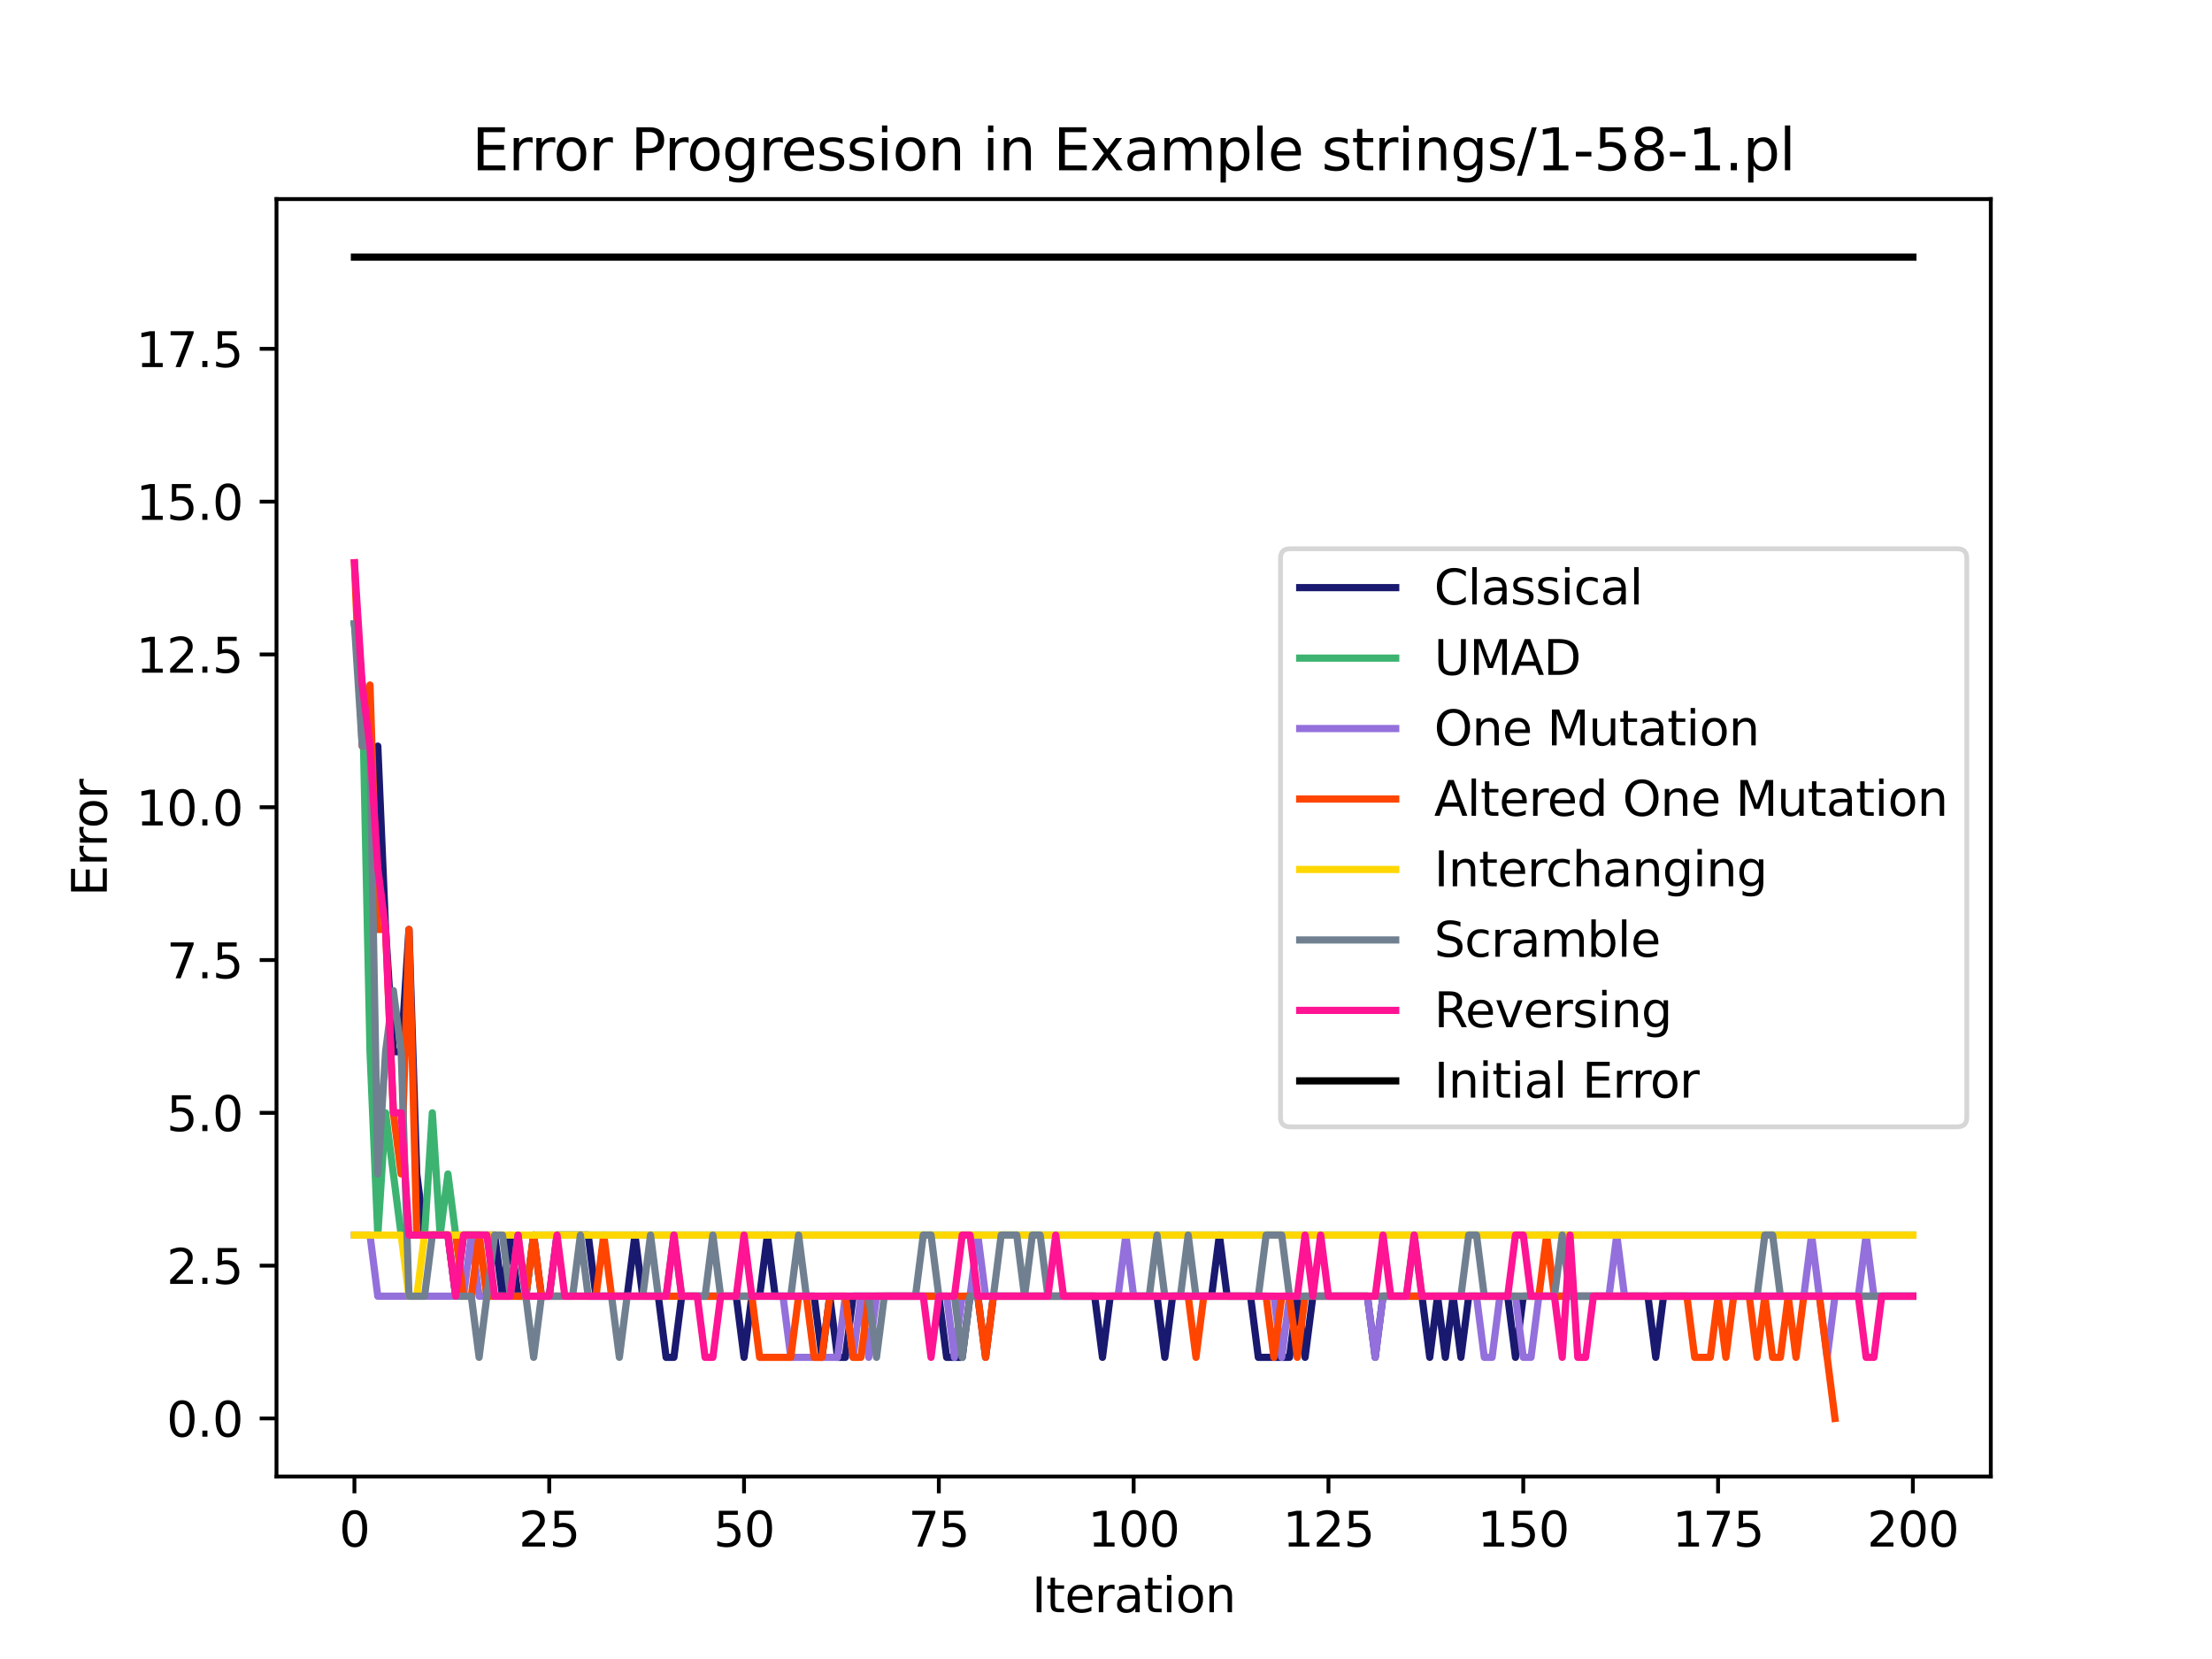 <?xml version="1.0" encoding="utf-8" standalone="no"?>
<!DOCTYPE svg PUBLIC "-//W3C//DTD SVG 1.1//EN"
  "http://www.w3.org/Graphics/SVG/1.1/DTD/svg11.dtd">
<svg xmlns:xlink="http://www.w3.org/1999/xlink" width="460.8pt" height="345.6pt" viewBox="0 0 460.8 345.6" xmlns="http://www.w3.org/2000/svg" version="1.1">
 <defs>
  <style type="text/css">*{stroke-linejoin: round; stroke-linecap: butt}</style>
 </defs>
 <g id="figure_1">
  <g id="patch_1">
   <path d="M 0 345.6 
L 460.8 345.6 
L 460.8 0 
L 0 0 
z
" style="fill: #ffffff"/>
  </g>
  <g id="axes_1">
   <g id="patch_2">
    <path d="M 57.6 307.584 
L 414.72 307.584 
L 414.72 41.472 
L 57.6 41.472 
z
" style="fill: #ffffff"/>
   </g>
   <g id="matplotlib.axis_1">
    <g id="xtick_1">
     <g id="line2d_1">
      <defs>
       <path id="m99b2cbd9c4" d="M 0 0 
L 0 3.5 
" style="stroke: #000000; stroke-width: 0.8"/>
      </defs>
      <g>
       <use xlink:href="#m99b2cbd9c4" x="73.833" y="307.584" style="stroke: #000000; stroke-width: 0.8"/>
      </g>
     </g>
     <g id="text_1">
      <!-- 0 -->
      <g transform="translate(70.651 322.182)scale(0.1 -0.1)">
       <defs>
        <path id="DejaVuSans-30" d="M 2034 4250 
Q 1547 4250 1301 3770 
Q 1056 3291 1056 2328 
Q 1056 1369 1301 889 
Q 1547 409 2034 409 
Q 2525 409 2770 889 
Q 3016 1369 3016 2328 
Q 3016 3291 2770 3770 
Q 2525 4250 2034 4250 
z
M 2034 4750 
Q 2819 4750 3233 4129 
Q 3647 3509 3647 2328 
Q 3647 1150 3233 529 
Q 2819 -91 2034 -91 
Q 1250 -91 836 529 
Q 422 1150 422 2328 
Q 422 3509 836 4129 
Q 1250 4750 2034 4750 
z
" transform="scale(0.016)"/>
       </defs>
       <use xlink:href="#DejaVuSans-30"/>
      </g>
     </g>
    </g>
    <g id="xtick_2">
     <g id="line2d_2">
      <g>
       <use xlink:href="#m99b2cbd9c4" x="114.415" y="307.584" style="stroke: #000000; stroke-width: 0.8"/>
      </g>
     </g>
     <g id="text_2">
      <!-- 25 -->
      <g transform="translate(108.052 322.182)scale(0.1 -0.1)">
       <defs>
        <path id="DejaVuSans-32" d="M 1228 531 
L 3431 531 
L 3431 0 
L 469 0 
L 469 531 
Q 828 903 1448 1529 
Q 2069 2156 2228 2338 
Q 2531 2678 2651 2914 
Q 2772 3150 2772 3378 
Q 2772 3750 2511 3984 
Q 2250 4219 1831 4219 
Q 1534 4219 1204 4116 
Q 875 4013 500 3803 
L 500 4441 
Q 881 4594 1212 4672 
Q 1544 4750 1819 4750 
Q 2544 4750 2975 4387 
Q 3406 4025 3406 3419 
Q 3406 3131 3298 2873 
Q 3191 2616 2906 2266 
Q 2828 2175 2409 1742 
Q 1991 1309 1228 531 
z
" transform="scale(0.016)"/>
        <path id="DejaVuSans-35" d="M 691 4666 
L 3169 4666 
L 3169 4134 
L 1269 4134 
L 1269 2991 
Q 1406 3038 1543 3061 
Q 1681 3084 1819 3084 
Q 2600 3084 3056 2656 
Q 3513 2228 3513 1497 
Q 3513 744 3044 326 
Q 2575 -91 1722 -91 
Q 1428 -91 1123 -41 
Q 819 9 494 109 
L 494 744 
Q 775 591 1075 516 
Q 1375 441 1709 441 
Q 2250 441 2565 725 
Q 2881 1009 2881 1497 
Q 2881 1984 2565 2268 
Q 2250 2553 1709 2553 
Q 1456 2553 1204 2497 
Q 953 2441 691 2322 
L 691 4666 
z
" transform="scale(0.016)"/>
       </defs>
       <use xlink:href="#DejaVuSans-32"/>
       <use xlink:href="#DejaVuSans-35" x="63.623"/>
      </g>
     </g>
    </g>
    <g id="xtick_3">
     <g id="line2d_3">
      <g>
       <use xlink:href="#m99b2cbd9c4" x="154.996" y="307.584" style="stroke: #000000; stroke-width: 0.8"/>
      </g>
     </g>
     <g id="text_3">
      <!-- 50 -->
      <g transform="translate(148.634 322.182)scale(0.1 -0.1)">
       <use xlink:href="#DejaVuSans-35"/>
       <use xlink:href="#DejaVuSans-30" x="63.623"/>
      </g>
     </g>
    </g>
    <g id="xtick_4">
     <g id="line2d_4">
      <g>
       <use xlink:href="#m99b2cbd9c4" x="195.578" y="307.584" style="stroke: #000000; stroke-width: 0.8"/>
      </g>
     </g>
     <g id="text_4">
      <!-- 75 -->
      <g transform="translate(189.216 322.182)scale(0.1 -0.1)">
       <defs>
        <path id="DejaVuSans-37" d="M 525 4666 
L 3525 4666 
L 3525 4397 
L 1831 0 
L 1172 0 
L 2766 4134 
L 525 4134 
L 525 4666 
z
" transform="scale(0.016)"/>
       </defs>
       <use xlink:href="#DejaVuSans-37"/>
       <use xlink:href="#DejaVuSans-35" x="63.623"/>
      </g>
     </g>
    </g>
    <g id="xtick_5">
     <g id="line2d_5">
      <g>
       <use xlink:href="#m99b2cbd9c4" x="236.16" y="307.584" style="stroke: #000000; stroke-width: 0.8"/>
      </g>
     </g>
     <g id="text_5">
      <!-- 100 -->
      <g transform="translate(226.616 322.182)scale(0.1 -0.1)">
       <defs>
        <path id="DejaVuSans-31" d="M 794 531 
L 1825 531 
L 1825 4091 
L 703 3866 
L 703 4441 
L 1819 4666 
L 2450 4666 
L 2450 531 
L 3481 531 
L 3481 0 
L 794 0 
L 794 531 
z
" transform="scale(0.016)"/>
       </defs>
       <use xlink:href="#DejaVuSans-31"/>
       <use xlink:href="#DejaVuSans-30" x="63.623"/>
       <use xlink:href="#DejaVuSans-30" x="127.246"/>
      </g>
     </g>
    </g>
    <g id="xtick_6">
     <g id="line2d_6">
      <g>
       <use xlink:href="#m99b2cbd9c4" x="276.742" y="307.584" style="stroke: #000000; stroke-width: 0.8"/>
      </g>
     </g>
     <g id="text_6">
      <!-- 125 -->
      <g transform="translate(267.198 322.182)scale(0.1 -0.1)">
       <use xlink:href="#DejaVuSans-31"/>
       <use xlink:href="#DejaVuSans-32" x="63.623"/>
       <use xlink:href="#DejaVuSans-35" x="127.246"/>
      </g>
     </g>
    </g>
    <g id="xtick_7">
     <g id="line2d_7">
      <g>
       <use xlink:href="#m99b2cbd9c4" x="317.324" y="307.584" style="stroke: #000000; stroke-width: 0.8"/>
      </g>
     </g>
     <g id="text_7">
      <!-- 150 -->
      <g transform="translate(307.78 322.182)scale(0.1 -0.1)">
       <use xlink:href="#DejaVuSans-31"/>
       <use xlink:href="#DejaVuSans-35" x="63.623"/>
       <use xlink:href="#DejaVuSans-30" x="127.246"/>
      </g>
     </g>
    </g>
    <g id="xtick_8">
     <g id="line2d_8">
      <g>
       <use xlink:href="#m99b2cbd9c4" x="357.905" y="307.584" style="stroke: #000000; stroke-width: 0.8"/>
      </g>
     </g>
     <g id="text_8">
      <!-- 175 -->
      <g transform="translate(348.362 322.182)scale(0.1 -0.1)">
       <use xlink:href="#DejaVuSans-31"/>
       <use xlink:href="#DejaVuSans-37" x="63.623"/>
       <use xlink:href="#DejaVuSans-35" x="127.246"/>
      </g>
     </g>
    </g>
    <g id="xtick_9">
     <g id="line2d_9">
      <g>
       <use xlink:href="#m99b2cbd9c4" x="398.487" y="307.584" style="stroke: #000000; stroke-width: 0.8"/>
      </g>
     </g>
     <g id="text_9">
      <!-- 200 -->
      <g transform="translate(388.944 322.182)scale(0.1 -0.1)">
       <use xlink:href="#DejaVuSans-32"/>
       <use xlink:href="#DejaVuSans-30" x="63.623"/>
       <use xlink:href="#DejaVuSans-30" x="127.246"/>
      </g>
     </g>
    </g>
    <g id="text_10">
     <!-- Iteration -->
     <g transform="translate(214.951 335.861)scale(0.1 -0.1)">
      <defs>
       <path id="DejaVuSans-49" d="M 628 4666 
L 1259 4666 
L 1259 0 
L 628 0 
L 628 4666 
z
" transform="scale(0.016)"/>
       <path id="DejaVuSans-74" d="M 1172 4494 
L 1172 3500 
L 2356 3500 
L 2356 3053 
L 1172 3053 
L 1172 1153 
Q 1172 725 1289 603 
Q 1406 481 1766 481 
L 2356 481 
L 2356 0 
L 1766 0 
Q 1100 0 847 248 
Q 594 497 594 1153 
L 594 3053 
L 172 3053 
L 172 3500 
L 594 3500 
L 594 4494 
L 1172 4494 
z
" transform="scale(0.016)"/>
       <path id="DejaVuSans-65" d="M 3597 1894 
L 3597 1613 
L 953 1613 
Q 991 1019 1311 708 
Q 1631 397 2203 397 
Q 2534 397 2845 478 
Q 3156 559 3463 722 
L 3463 178 
Q 3153 47 2828 -22 
Q 2503 -91 2169 -91 
Q 1331 -91 842 396 
Q 353 884 353 1716 
Q 353 2575 817 3079 
Q 1281 3584 2069 3584 
Q 2775 3584 3186 3129 
Q 3597 2675 3597 1894 
z
M 3022 2063 
Q 3016 2534 2758 2815 
Q 2500 3097 2075 3097 
Q 1594 3097 1305 2825 
Q 1016 2553 972 2059 
L 3022 2063 
z
" transform="scale(0.016)"/>
       <path id="DejaVuSans-72" d="M 2631 2963 
Q 2534 3019 2420 3045 
Q 2306 3072 2169 3072 
Q 1681 3072 1420 2755 
Q 1159 2438 1159 1844 
L 1159 0 
L 581 0 
L 581 3500 
L 1159 3500 
L 1159 2956 
Q 1341 3275 1631 3429 
Q 1922 3584 2338 3584 
Q 2397 3584 2469 3576 
Q 2541 3569 2628 3553 
L 2631 2963 
z
" transform="scale(0.016)"/>
       <path id="DejaVuSans-61" d="M 2194 1759 
Q 1497 1759 1228 1600 
Q 959 1441 959 1056 
Q 959 750 1161 570 
Q 1363 391 1709 391 
Q 2188 391 2477 730 
Q 2766 1069 2766 1631 
L 2766 1759 
L 2194 1759 
z
M 3341 1997 
L 3341 0 
L 2766 0 
L 2766 531 
Q 2569 213 2275 61 
Q 1981 -91 1556 -91 
Q 1019 -91 701 211 
Q 384 513 384 1019 
Q 384 1609 779 1909 
Q 1175 2209 1959 2209 
L 2766 2209 
L 2766 2266 
Q 2766 2663 2505 2880 
Q 2244 3097 1772 3097 
Q 1472 3097 1187 3025 
Q 903 2953 641 2809 
L 641 3341 
Q 956 3463 1253 3523 
Q 1550 3584 1831 3584 
Q 2591 3584 2966 3190 
Q 3341 2797 3341 1997 
z
" transform="scale(0.016)"/>
       <path id="DejaVuSans-69" d="M 603 3500 
L 1178 3500 
L 1178 0 
L 603 0 
L 603 3500 
z
M 603 4863 
L 1178 4863 
L 1178 4134 
L 603 4134 
L 603 4863 
z
" transform="scale(0.016)"/>
       <path id="DejaVuSans-6f" d="M 1959 3097 
Q 1497 3097 1228 2736 
Q 959 2375 959 1747 
Q 959 1119 1226 758 
Q 1494 397 1959 397 
Q 2419 397 2687 759 
Q 2956 1122 2956 1747 
Q 2956 2369 2687 2733 
Q 2419 3097 1959 3097 
z
M 1959 3584 
Q 2709 3584 3137 3096 
Q 3566 2609 3566 1747 
Q 3566 888 3137 398 
Q 2709 -91 1959 -91 
Q 1206 -91 779 398 
Q 353 888 353 1747 
Q 353 2609 779 3096 
Q 1206 3584 1959 3584 
z
" transform="scale(0.016)"/>
       <path id="DejaVuSans-6e" d="M 3513 2113 
L 3513 0 
L 2938 0 
L 2938 2094 
Q 2938 2591 2744 2837 
Q 2550 3084 2163 3084 
Q 1697 3084 1428 2787 
Q 1159 2491 1159 1978 
L 1159 0 
L 581 0 
L 581 3500 
L 1159 3500 
L 1159 2956 
Q 1366 3272 1645 3428 
Q 1925 3584 2291 3584 
Q 2894 3584 3203 3211 
Q 3513 2838 3513 2113 
z
" transform="scale(0.016)"/>
      </defs>
      <use xlink:href="#DejaVuSans-49"/>
      <use xlink:href="#DejaVuSans-74" x="29.492"/>
      <use xlink:href="#DejaVuSans-65" x="68.701"/>
      <use xlink:href="#DejaVuSans-72" x="130.225"/>
      <use xlink:href="#DejaVuSans-61" x="171.338"/>
      <use xlink:href="#DejaVuSans-74" x="232.617"/>
      <use xlink:href="#DejaVuSans-69" x="271.826"/>
      <use xlink:href="#DejaVuSans-6f" x="299.609"/>
      <use xlink:href="#DejaVuSans-6e" x="360.791"/>
     </g>
    </g>
   </g>
   <g id="matplotlib.axis_2">
    <g id="ytick_1">
     <g id="line2d_10">
      <defs>
       <path id="mb1695cd583" d="M 0 0 
L -3.5 0 
" style="stroke: #000000; stroke-width: 0.8"/>
      </defs>
      <g>
       <use xlink:href="#mb1695cd583" x="57.6" y="295.488" style="stroke: #000000; stroke-width: 0.8"/>
      </g>
     </g>
     <g id="text_11">
      <!-- 0.0 -->
      <g transform="translate(34.697 299.287)scale(0.1 -0.1)">
       <defs>
        <path id="DejaVuSans-2e" d="M 684 794 
L 1344 794 
L 1344 0 
L 684 0 
L 684 794 
z
" transform="scale(0.016)"/>
       </defs>
       <use xlink:href="#DejaVuSans-30"/>
       <use xlink:href="#DejaVuSans-2e" x="63.623"/>
       <use xlink:href="#DejaVuSans-30" x="95.41"/>
      </g>
     </g>
    </g>
    <g id="ytick_2">
     <g id="line2d_11">
      <g>
       <use xlink:href="#mb1695cd583" x="57.6" y="263.656" style="stroke: #000000; stroke-width: 0.8"/>
      </g>
     </g>
     <g id="text_12">
      <!-- 2.5 -->
      <g transform="translate(34.697 267.456)scale(0.1 -0.1)">
       <use xlink:href="#DejaVuSans-32"/>
       <use xlink:href="#DejaVuSans-2e" x="63.623"/>
       <use xlink:href="#DejaVuSans-35" x="95.41"/>
      </g>
     </g>
    </g>
    <g id="ytick_3">
     <g id="line2d_12">
      <g>
       <use xlink:href="#mb1695cd583" x="57.6" y="231.825" style="stroke: #000000; stroke-width: 0.8"/>
      </g>
     </g>
     <g id="text_13">
      <!-- 5.0 -->
      <g transform="translate(34.697 235.624)scale(0.1 -0.1)">
       <use xlink:href="#DejaVuSans-35"/>
       <use xlink:href="#DejaVuSans-2e" x="63.623"/>
       <use xlink:href="#DejaVuSans-30" x="95.41"/>
      </g>
     </g>
    </g>
    <g id="ytick_4">
     <g id="line2d_13">
      <g>
       <use xlink:href="#mb1695cd583" x="57.6" y="199.993" style="stroke: #000000; stroke-width: 0.8"/>
      </g>
     </g>
     <g id="text_14">
      <!-- 7.5 -->
      <g transform="translate(34.697 203.792)scale(0.1 -0.1)">
       <use xlink:href="#DejaVuSans-37"/>
       <use xlink:href="#DejaVuSans-2e" x="63.623"/>
       <use xlink:href="#DejaVuSans-35" x="95.41"/>
      </g>
     </g>
    </g>
    <g id="ytick_5">
     <g id="line2d_14">
      <g>
       <use xlink:href="#mb1695cd583" x="57.6" y="168.162" style="stroke: #000000; stroke-width: 0.8"/>
      </g>
     </g>
     <g id="text_15">
      <!-- 10.0 -->
      <g transform="translate(28.334 171.961)scale(0.1 -0.1)">
       <use xlink:href="#DejaVuSans-31"/>
       <use xlink:href="#DejaVuSans-30" x="63.623"/>
       <use xlink:href="#DejaVuSans-2e" x="127.246"/>
       <use xlink:href="#DejaVuSans-30" x="159.033"/>
      </g>
     </g>
    </g>
    <g id="ytick_6">
     <g id="line2d_15">
      <g>
       <use xlink:href="#mb1695cd583" x="57.6" y="136.33" style="stroke: #000000; stroke-width: 0.8"/>
      </g>
     </g>
     <g id="text_16">
      <!-- 12.5 -->
      <g transform="translate(28.334 140.129)scale(0.1 -0.1)">
       <use xlink:href="#DejaVuSans-31"/>
       <use xlink:href="#DejaVuSans-32" x="63.623"/>
       <use xlink:href="#DejaVuSans-2e" x="127.246"/>
       <use xlink:href="#DejaVuSans-35" x="159.033"/>
      </g>
     </g>
    </g>
    <g id="ytick_7">
     <g id="line2d_16">
      <g>
       <use xlink:href="#mb1695cd583" x="57.6" y="104.499" style="stroke: #000000; stroke-width: 0.8"/>
      </g>
     </g>
     <g id="text_17">
      <!-- 15.0 -->
      <g transform="translate(28.334 108.298)scale(0.1 -0.1)">
       <use xlink:href="#DejaVuSans-31"/>
       <use xlink:href="#DejaVuSans-35" x="63.623"/>
       <use xlink:href="#DejaVuSans-2e" x="127.246"/>
       <use xlink:href="#DejaVuSans-30" x="159.033"/>
      </g>
     </g>
    </g>
    <g id="ytick_8">
     <g id="line2d_17">
      <g>
       <use xlink:href="#mb1695cd583" x="57.6" y="72.667" style="stroke: #000000; stroke-width: 0.8"/>
      </g>
     </g>
     <g id="text_18">
      <!-- 17.5 -->
      <g transform="translate(28.334 76.466)scale(0.1 -0.1)">
       <use xlink:href="#DejaVuSans-31"/>
       <use xlink:href="#DejaVuSans-37" x="63.623"/>
       <use xlink:href="#DejaVuSans-2e" x="127.246"/>
       <use xlink:href="#DejaVuSans-35" x="159.033"/>
      </g>
     </g>
    </g>
    <g id="text_19">
     <!-- Error -->
     <g transform="translate(22.255 186.713)rotate(-90)scale(0.1 -0.1)">
      <defs>
       <path id="DejaVuSans-45" d="M 628 4666 
L 3578 4666 
L 3578 4134 
L 1259 4134 
L 1259 2753 
L 3481 2753 
L 3481 2222 
L 1259 2222 
L 1259 531 
L 3634 531 
L 3634 0 
L 628 0 
L 628 4666 
z
" transform="scale(0.016)"/>
      </defs>
      <use xlink:href="#DejaVuSans-45"/>
      <use xlink:href="#DejaVuSans-72" x="63.184"/>
      <use xlink:href="#DejaVuSans-72" x="102.547"/>
      <use xlink:href="#DejaVuSans-6f" x="141.41"/>
      <use xlink:href="#DejaVuSans-72" x="202.592"/>
     </g>
    </g>
   </g>
   <g id="line2d_18">
    <path d="M 73.833 129.964 
L 75.456 142.696 
L 77.079 180.894 
L 78.703 155.429 
L 80.326 193.627 
L 81.949 219.092 
L 83.572 219.092 
L 85.196 193.627 
L 86.819 244.557 
L 88.442 257.29 
L 93.312 257.29 
L 94.935 270.023 
L 96.559 257.29 
L 103.052 257.29 
L 104.675 270.023 
L 106.298 257.29 
L 107.921 270.023 
L 109.545 270.023 
L 111.168 257.29 
L 112.791 270.023 
L 114.415 270.023 
L 116.038 257.29 
L 122.531 257.29 
L 124.154 270.023 
L 130.647 270.023 
L 132.271 257.29 
L 133.894 270.023 
L 137.14 270.023 
L 138.764 282.755 
L 140.387 282.755 
L 142.01 270.023 
L 153.373 270.023 
L 154.996 282.755 
L 156.62 270.023 
L 158.243 270.023 
L 159.866 257.29 
L 161.489 270.023 
L 169.606 270.023 
L 171.229 282.755 
L 172.852 270.023 
L 174.476 282.755 
L 176.099 282.755 
L 177.722 270.023 
L 195.578 270.023 
L 197.201 282.755 
L 200.448 282.755 
L 202.071 270.023 
L 203.695 270.023 
L 205.318 282.755 
L 206.941 270.023 
L 228.044 270.023 
L 229.667 282.755 
L 231.29 270.023 
L 241.03 270.023 
L 242.653 282.755 
L 244.276 270.023 
L 252.393 270.023 
L 254.016 257.29 
L 255.639 270.023 
L 260.509 270.023 
L 262.132 282.755 
L 268.625 282.755 
L 270.249 270.023 
L 271.872 282.755 
L 273.495 270.023 
L 284.858 270.023 
L 286.481 282.755 
L 288.105 270.023 
L 296.221 270.023 
L 297.844 282.755 
L 299.468 270.023 
L 301.091 282.755 
L 302.714 270.023 
L 304.337 282.755 
L 305.961 270.023 
L 314.077 270.023 
L 315.7 282.755 
L 317.324 270.023 
L 343.296 270.023 
L 344.919 282.755 
L 346.543 270.023 
L 398.487 270.023 
L 398.487 270.023 
" clip-path="url(#p88c2734e75)" style="fill: none; stroke: #191970; stroke-width: 1.5; stroke-linecap: square"/>
   </g>
   <g id="line2d_19">
    <path d="M 73.833 129.964 
L 75.456 142.696 
L 77.079 219.092 
L 78.703 257.29 
L 80.326 231.825 
L 83.572 257.29 
L 88.442 257.29 
L 90.065 231.825 
L 91.689 257.29 
L 93.312 244.557 
L 94.935 257.29 
L 99.805 257.29 
L 101.428 270.023 
L 109.545 270.023 
L 111.168 257.29 
L 398.487 257.29 
L 398.487 257.29 
" clip-path="url(#p88c2734e75)" style="fill: none; stroke: #3cb371; stroke-width: 1.5; stroke-linecap: square"/>
   </g>
   <g id="line2d_20">
    <path d="M 73.833 257.29 
L 77.079 257.29 
L 78.703 270.023 
L 96.559 270.023 
L 98.182 257.29 
L 99.805 270.023 
L 163.113 270.023 
L 164.736 282.755 
L 174.476 282.755 
L 176.099 270.023 
L 177.722 282.755 
L 179.345 270.023 
L 180.969 282.755 
L 182.592 270.023 
L 197.201 270.023 
L 198.825 282.755 
L 200.448 270.023 
L 202.071 270.023 
L 203.695 257.29 
L 205.318 270.023 
L 232.913 270.023 
L 234.537 257.29 
L 236.16 270.023 
L 265.379 270.023 
L 267.002 282.755 
L 268.625 270.023 
L 284.858 270.023 
L 286.481 282.755 
L 288.105 270.023 
L 307.584 270.023 
L 309.207 282.755 
L 310.831 282.755 
L 312.454 270.023 
L 315.7 270.023 
L 317.324 282.755 
L 318.947 282.755 
L 320.57 270.023 
L 335.18 270.023 
L 336.803 257.29 
L 338.426 270.023 
L 375.761 270.023 
L 377.385 257.29 
L 380.631 282.755 
L 382.255 270.023 
L 387.124 270.023 
L 388.748 257.29 
L 390.371 270.023 
L 398.487 270.023 
L 398.487 270.023 
" clip-path="url(#p88c2734e75)" style="fill: none; stroke: #9370db; stroke-width: 1.5; stroke-linecap: square"/>
   </g>
   <g id="line2d_21">
    <path d="M 73.833 117.231 
L 75.456 155.429 
L 77.079 142.696 
L 78.703 193.627 
L 80.326 193.627 
L 81.949 231.825 
L 83.572 244.557 
L 85.196 193.627 
L 86.819 257.29 
L 94.935 257.29 
L 96.559 270.023 
L 98.182 270.023 
L 99.805 257.29 
L 101.428 270.023 
L 109.545 270.023 
L 111.168 257.29 
L 112.791 270.023 
L 124.154 270.023 
L 125.777 257.29 
L 127.401 270.023 
L 156.62 270.023 
L 158.243 282.755 
L 164.736 282.755 
L 166.359 270.023 
L 167.983 270.023 
L 169.606 282.755 
L 171.229 282.755 
L 172.852 270.023 
L 176.099 270.023 
L 177.722 282.755 
L 179.345 282.755 
L 180.969 270.023 
L 203.695 270.023 
L 205.318 282.755 
L 206.941 270.023 
L 247.523 270.023 
L 249.146 282.755 
L 250.769 270.023 
L 263.756 270.023 
L 265.379 282.755 
L 267.002 270.023 
L 268.625 270.023 
L 270.249 282.755 
L 271.872 270.023 
L 320.57 270.023 
L 322.193 257.29 
L 323.817 270.023 
L 351.412 270.023 
L 353.036 282.755 
L 356.282 282.755 
L 357.905 270.023 
L 359.529 282.755 
L 361.152 270.023 
L 364.399 270.023 
L 366.022 282.755 
L 367.645 270.023 
L 369.268 282.755 
L 370.892 282.755 
L 372.515 270.023 
L 374.138 282.755 
L 375.761 270.023 
L 379.008 270.023 
L 382.255 295.488 
L 382.255 295.488 
" clip-path="url(#p88c2734e75)" style="fill: none; stroke: #ff4500; stroke-width: 1.5; stroke-linecap: square"/>
   </g>
   <g id="line2d_22">
    <path d="M 73.833 257.29 
L 83.572 257.29 
L 85.196 270.023 
L 86.819 270.023 
L 88.442 257.29 
L 398.487 257.29 
L 398.487 257.29 
" clip-path="url(#p88c2734e75)" style="fill: none; stroke: #ffd700; stroke-width: 1.5; stroke-linecap: square"/>
   </g>
   <g id="line2d_23">
    <path d="M 73.833 129.964 
L 75.456 155.429 
L 77.079 155.429 
L 78.703 244.557 
L 80.326 219.092 
L 81.949 206.36 
L 83.572 219.092 
L 85.196 270.023 
L 88.442 270.023 
L 90.065 257.29 
L 93.312 257.29 
L 94.935 270.023 
L 98.182 270.023 
L 99.805 282.755 
L 103.052 257.29 
L 104.675 257.29 
L 106.298 270.023 
L 107.921 257.29 
L 111.168 282.755 
L 112.791 270.023 
L 119.284 270.023 
L 120.908 257.29 
L 122.531 270.023 
L 127.401 270.023 
L 129.024 282.755 
L 130.647 270.023 
L 133.894 270.023 
L 135.517 257.29 
L 137.14 270.023 
L 138.764 270.023 
L 140.387 257.29 
L 142.01 270.023 
L 146.88 270.023 
L 148.503 257.29 
L 150.127 270.023 
L 164.736 270.023 
L 166.359 257.29 
L 167.983 270.023 
L 180.969 270.023 
L 182.592 282.755 
L 184.215 270.023 
L 190.708 270.023 
L 192.332 257.29 
L 193.955 257.29 
L 195.578 270.023 
L 198.825 270.023 
L 200.448 282.755 
L 202.071 270.023 
L 206.941 270.023 
L 208.564 257.29 
L 211.811 257.29 
L 213.434 270.023 
L 215.057 257.29 
L 216.681 257.29 
L 218.304 270.023 
L 239.407 270.023 
L 241.03 257.29 
L 242.653 270.023 
L 245.9 270.023 
L 247.523 257.29 
L 249.146 270.023 
L 262.132 270.023 
L 263.756 257.29 
L 267.002 257.29 
L 268.625 270.023 
L 292.975 270.023 
L 294.598 257.29 
L 296.221 270.023 
L 304.337 270.023 
L 305.961 257.29 
L 307.584 257.29 
L 309.207 270.023 
L 323.817 270.023 
L 325.44 257.29 
L 327.063 270.023 
L 366.022 270.023 
L 367.645 257.29 
L 369.268 257.29 
L 370.892 270.023 
L 398.487 270.023 
L 398.487 270.023 
" clip-path="url(#p88c2734e75)" style="fill: none; stroke: #708090; stroke-width: 1.5; stroke-linecap: square"/>
   </g>
   <g id="line2d_24">
    <path d="M 73.833 117.231 
L 75.456 142.696 
L 77.079 155.429 
L 78.703 180.894 
L 80.326 193.627 
L 81.949 231.825 
L 83.572 231.825 
L 85.196 257.29 
L 93.312 257.29 
L 94.935 270.023 
L 96.559 257.29 
L 101.428 257.29 
L 103.052 270.023 
L 106.298 270.023 
L 107.921 257.29 
L 109.545 270.023 
L 114.415 270.023 
L 116.038 257.29 
L 117.661 270.023 
L 138.764 270.023 
L 140.387 257.29 
L 142.01 270.023 
L 145.257 270.023 
L 146.88 282.755 
L 148.503 282.755 
L 150.127 270.023 
L 153.373 270.023 
L 154.996 257.29 
L 156.62 270.023 
L 192.332 270.023 
L 193.955 282.755 
L 195.578 270.023 
L 198.825 270.023 
L 200.448 257.29 
L 202.071 257.29 
L 203.695 270.023 
L 218.304 270.023 
L 219.927 257.29 
L 221.551 270.023 
L 270.249 270.023 
L 271.872 257.29 
L 273.495 270.023 
L 275.119 257.29 
L 276.742 270.023 
L 286.481 270.023 
L 288.105 257.29 
L 289.728 270.023 
L 292.975 270.023 
L 294.598 257.29 
L 296.221 270.023 
L 314.077 270.023 
L 315.7 257.29 
L 317.324 257.29 
L 318.947 270.023 
L 323.817 270.023 
L 325.44 282.755 
L 327.063 257.29 
L 328.687 282.755 
L 330.31 282.755 
L 331.933 270.023 
L 387.124 270.023 
L 388.748 282.755 
L 390.371 282.755 
L 391.994 270.023 
L 398.487 270.023 
L 398.487 270.023 
" clip-path="url(#p88c2734e75)" style="fill: none; stroke: #ff1493; stroke-width: 1.5; stroke-linecap: square"/>
   </g>
   <g id="line2d_25">
    <path d="M 73.833 53.568 
L 398.487 53.568 
L 398.487 53.568 
" clip-path="url(#p88c2734e75)" style="fill: none; stroke: #000000; stroke-width: 1.5; stroke-linecap: square"/>
   </g>
   <g id="patch_3">
    <path d="M 57.6 307.584 
L 57.6 41.472 
" style="fill: none; stroke: #000000; stroke-width: 0.8; stroke-linejoin: miter; stroke-linecap: square"/>
   </g>
   <g id="patch_4">
    <path d="M 414.72 307.584 
L 414.72 41.472 
" style="fill: none; stroke: #000000; stroke-width: 0.8; stroke-linejoin: miter; stroke-linecap: square"/>
   </g>
   <g id="patch_5">
    <path d="M 57.6 307.584 
L 414.72 307.584 
" style="fill: none; stroke: #000000; stroke-width: 0.8; stroke-linejoin: miter; stroke-linecap: square"/>
   </g>
   <g id="patch_6">
    <path d="M 57.6 41.472 
L 414.72 41.472 
" style="fill: none; stroke: #000000; stroke-width: 0.8; stroke-linejoin: miter; stroke-linecap: square"/>
   </g>
   <g id="text_20">
    <!-- Error Progression in Example strings/1-58-1.pl -->
    <g transform="translate(98.317 35.472)scale(0.12 -0.12)">
     <defs>
      <path id="DejaVuSans-20" transform="scale(0.016)"/>
      <path id="DejaVuSans-50" d="M 1259 4147 
L 1259 2394 
L 2053 2394 
Q 2494 2394 2734 2622 
Q 2975 2850 2975 3272 
Q 2975 3691 2734 3919 
Q 2494 4147 2053 4147 
L 1259 4147 
z
M 628 4666 
L 2053 4666 
Q 2838 4666 3239 4311 
Q 3641 3956 3641 3272 
Q 3641 2581 3239 2228 
Q 2838 1875 2053 1875 
L 1259 1875 
L 1259 0 
L 628 0 
L 628 4666 
z
" transform="scale(0.016)"/>
      <path id="DejaVuSans-67" d="M 2906 1791 
Q 2906 2416 2648 2759 
Q 2391 3103 1925 3103 
Q 1463 3103 1205 2759 
Q 947 2416 947 1791 
Q 947 1169 1205 825 
Q 1463 481 1925 481 
Q 2391 481 2648 825 
Q 2906 1169 2906 1791 
z
M 3481 434 
Q 3481 -459 3084 -895 
Q 2688 -1331 1869 -1331 
Q 1566 -1331 1297 -1286 
Q 1028 -1241 775 -1147 
L 775 -588 
Q 1028 -725 1275 -790 
Q 1522 -856 1778 -856 
Q 2344 -856 2625 -561 
Q 2906 -266 2906 331 
L 2906 616 
Q 2728 306 2450 153 
Q 2172 0 1784 0 
Q 1141 0 747 490 
Q 353 981 353 1791 
Q 353 2603 747 3093 
Q 1141 3584 1784 3584 
Q 2172 3584 2450 3431 
Q 2728 3278 2906 2969 
L 2906 3500 
L 3481 3500 
L 3481 434 
z
" transform="scale(0.016)"/>
      <path id="DejaVuSans-73" d="M 2834 3397 
L 2834 2853 
Q 2591 2978 2328 3040 
Q 2066 3103 1784 3103 
Q 1356 3103 1142 2972 
Q 928 2841 928 2578 
Q 928 2378 1081 2264 
Q 1234 2150 1697 2047 
L 1894 2003 
Q 2506 1872 2764 1633 
Q 3022 1394 3022 966 
Q 3022 478 2636 193 
Q 2250 -91 1575 -91 
Q 1294 -91 989 -36 
Q 684 19 347 128 
L 347 722 
Q 666 556 975 473 
Q 1284 391 1588 391 
Q 1994 391 2212 530 
Q 2431 669 2431 922 
Q 2431 1156 2273 1281 
Q 2116 1406 1581 1522 
L 1381 1569 
Q 847 1681 609 1914 
Q 372 2147 372 2553 
Q 372 3047 722 3315 
Q 1072 3584 1716 3584 
Q 2034 3584 2315 3537 
Q 2597 3491 2834 3397 
z
" transform="scale(0.016)"/>
      <path id="DejaVuSans-78" d="M 3513 3500 
L 2247 1797 
L 3578 0 
L 2900 0 
L 1881 1375 
L 863 0 
L 184 0 
L 1544 1831 
L 300 3500 
L 978 3500 
L 1906 2253 
L 2834 3500 
L 3513 3500 
z
" transform="scale(0.016)"/>
      <path id="DejaVuSans-6d" d="M 3328 2828 
Q 3544 3216 3844 3400 
Q 4144 3584 4550 3584 
Q 5097 3584 5394 3201 
Q 5691 2819 5691 2113 
L 5691 0 
L 5113 0 
L 5113 2094 
Q 5113 2597 4934 2840 
Q 4756 3084 4391 3084 
Q 3944 3084 3684 2787 
Q 3425 2491 3425 1978 
L 3425 0 
L 2847 0 
L 2847 2094 
Q 2847 2600 2669 2842 
Q 2491 3084 2119 3084 
Q 1678 3084 1418 2786 
Q 1159 2488 1159 1978 
L 1159 0 
L 581 0 
L 581 3500 
L 1159 3500 
L 1159 2956 
Q 1356 3278 1631 3431 
Q 1906 3584 2284 3584 
Q 2666 3584 2933 3390 
Q 3200 3197 3328 2828 
z
" transform="scale(0.016)"/>
      <path id="DejaVuSans-70" d="M 1159 525 
L 1159 -1331 
L 581 -1331 
L 581 3500 
L 1159 3500 
L 1159 2969 
Q 1341 3281 1617 3432 
Q 1894 3584 2278 3584 
Q 2916 3584 3314 3078 
Q 3713 2572 3713 1747 
Q 3713 922 3314 415 
Q 2916 -91 2278 -91 
Q 1894 -91 1617 61 
Q 1341 213 1159 525 
z
M 3116 1747 
Q 3116 2381 2855 2742 
Q 2594 3103 2138 3103 
Q 1681 3103 1420 2742 
Q 1159 2381 1159 1747 
Q 1159 1113 1420 752 
Q 1681 391 2138 391 
Q 2594 391 2855 752 
Q 3116 1113 3116 1747 
z
" transform="scale(0.016)"/>
      <path id="DejaVuSans-6c" d="M 603 4863 
L 1178 4863 
L 1178 0 
L 603 0 
L 603 4863 
z
" transform="scale(0.016)"/>
      <path id="DejaVuSans-2f" d="M 1625 4666 
L 2156 4666 
L 531 -594 
L 0 -594 
L 1625 4666 
z
" transform="scale(0.016)"/>
      <path id="DejaVuSans-2d" d="M 313 2009 
L 1997 2009 
L 1997 1497 
L 313 1497 
L 313 2009 
z
" transform="scale(0.016)"/>
      <path id="DejaVuSans-38" d="M 2034 2216 
Q 1584 2216 1326 1975 
Q 1069 1734 1069 1313 
Q 1069 891 1326 650 
Q 1584 409 2034 409 
Q 2484 409 2743 651 
Q 3003 894 3003 1313 
Q 3003 1734 2745 1975 
Q 2488 2216 2034 2216 
z
M 1403 2484 
Q 997 2584 770 2862 
Q 544 3141 544 3541 
Q 544 4100 942 4425 
Q 1341 4750 2034 4750 
Q 2731 4750 3128 4425 
Q 3525 4100 3525 3541 
Q 3525 3141 3298 2862 
Q 3072 2584 2669 2484 
Q 3125 2378 3379 2068 
Q 3634 1759 3634 1313 
Q 3634 634 3220 271 
Q 2806 -91 2034 -91 
Q 1263 -91 848 271 
Q 434 634 434 1313 
Q 434 1759 690 2068 
Q 947 2378 1403 2484 
z
M 1172 3481 
Q 1172 3119 1398 2916 
Q 1625 2713 2034 2713 
Q 2441 2713 2670 2916 
Q 2900 3119 2900 3481 
Q 2900 3844 2670 4047 
Q 2441 4250 2034 4250 
Q 1625 4250 1398 4047 
Q 1172 3844 1172 3481 
z
" transform="scale(0.016)"/>
     </defs>
     <use xlink:href="#DejaVuSans-45"/>
     <use xlink:href="#DejaVuSans-72" x="63.184"/>
     <use xlink:href="#DejaVuSans-72" x="102.547"/>
     <use xlink:href="#DejaVuSans-6f" x="141.41"/>
     <use xlink:href="#DejaVuSans-72" x="202.592"/>
     <use xlink:href="#DejaVuSans-20" x="243.705"/>
     <use xlink:href="#DejaVuSans-50" x="275.492"/>
     <use xlink:href="#DejaVuSans-72" x="334.045"/>
     <use xlink:href="#DejaVuSans-6f" x="372.908"/>
     <use xlink:href="#DejaVuSans-67" x="434.09"/>
     <use xlink:href="#DejaVuSans-72" x="497.566"/>
     <use xlink:href="#DejaVuSans-65" x="536.43"/>
     <use xlink:href="#DejaVuSans-73" x="597.953"/>
     <use xlink:href="#DejaVuSans-73" x="650.053"/>
     <use xlink:href="#DejaVuSans-69" x="702.152"/>
     <use xlink:href="#DejaVuSans-6f" x="729.936"/>
     <use xlink:href="#DejaVuSans-6e" x="791.117"/>
     <use xlink:href="#DejaVuSans-20" x="854.496"/>
     <use xlink:href="#DejaVuSans-69" x="886.283"/>
     <use xlink:href="#DejaVuSans-6e" x="914.066"/>
     <use xlink:href="#DejaVuSans-20" x="977.445"/>
     <use xlink:href="#DejaVuSans-45" x="1009.232"/>
     <use xlink:href="#DejaVuSans-78" x="1072.416"/>
     <use xlink:href="#DejaVuSans-61" x="1131.596"/>
     <use xlink:href="#DejaVuSans-6d" x="1192.875"/>
     <use xlink:href="#DejaVuSans-70" x="1290.287"/>
     <use xlink:href="#DejaVuSans-6c" x="1353.764"/>
     <use xlink:href="#DejaVuSans-65" x="1381.547"/>
     <use xlink:href="#DejaVuSans-20" x="1443.07"/>
     <use xlink:href="#DejaVuSans-73" x="1474.857"/>
     <use xlink:href="#DejaVuSans-74" x="1526.957"/>
     <use xlink:href="#DejaVuSans-72" x="1566.166"/>
     <use xlink:href="#DejaVuSans-69" x="1607.279"/>
     <use xlink:href="#DejaVuSans-6e" x="1635.062"/>
     <use xlink:href="#DejaVuSans-67" x="1698.441"/>
     <use xlink:href="#DejaVuSans-73" x="1761.918"/>
     <use xlink:href="#DejaVuSans-2f" x="1814.018"/>
     <use xlink:href="#DejaVuSans-31" x="1847.709"/>
     <use xlink:href="#DejaVuSans-2d" x="1911.332"/>
     <use xlink:href="#DejaVuSans-35" x="1947.416"/>
     <use xlink:href="#DejaVuSans-38" x="2011.039"/>
     <use xlink:href="#DejaVuSans-2d" x="2074.662"/>
     <use xlink:href="#DejaVuSans-31" x="2110.746"/>
     <use xlink:href="#DejaVuSans-2e" x="2174.369"/>
     <use xlink:href="#DejaVuSans-70" x="2206.156"/>
     <use xlink:href="#DejaVuSans-6c" x="2269.633"/>
    </g>
   </g>
   <g id="legend_1">
    <g id="patch_7">
     <path d="M 268.753 234.74 
L 407.72 234.74 
Q 409.72 234.74 409.72 232.74 
L 409.72 116.316 
Q 409.72 114.316 407.72 114.316 
L 268.753 114.316 
Q 266.753 114.316 266.753 116.316 
L 266.753 232.74 
Q 266.753 234.74 268.753 234.74 
z
" style="fill: #ffffff; opacity: 0.8; stroke: #cccccc; stroke-linejoin: miter"/>
    </g>
    <g id="line2d_26">
     <path d="M 270.753 122.414 
L 280.753 122.414 
L 290.753 122.414 
" style="fill: none; stroke: #191970; stroke-width: 1.5; stroke-linecap: square"/>
    </g>
    <g id="text_21">
     <!-- Classical -->
     <g transform="translate(298.753 125.914)scale(0.1 -0.1)">
      <defs>
       <path id="DejaVuSans-43" d="M 4122 4306 
L 4122 3641 
Q 3803 3938 3442 4084 
Q 3081 4231 2675 4231 
Q 1875 4231 1450 3742 
Q 1025 3253 1025 2328 
Q 1025 1406 1450 917 
Q 1875 428 2675 428 
Q 3081 428 3442 575 
Q 3803 722 4122 1019 
L 4122 359 
Q 3791 134 3420 21 
Q 3050 -91 2638 -91 
Q 1578 -91 968 557 
Q 359 1206 359 2328 
Q 359 3453 968 4101 
Q 1578 4750 2638 4750 
Q 3056 4750 3426 4639 
Q 3797 4528 4122 4306 
z
" transform="scale(0.016)"/>
       <path id="DejaVuSans-63" d="M 3122 3366 
L 3122 2828 
Q 2878 2963 2633 3030 
Q 2388 3097 2138 3097 
Q 1578 3097 1268 2742 
Q 959 2388 959 1747 
Q 959 1106 1268 751 
Q 1578 397 2138 397 
Q 2388 397 2633 464 
Q 2878 531 3122 666 
L 3122 134 
Q 2881 22 2623 -34 
Q 2366 -91 2075 -91 
Q 1284 -91 818 406 
Q 353 903 353 1747 
Q 353 2603 823 3093 
Q 1294 3584 2113 3584 
Q 2378 3584 2631 3529 
Q 2884 3475 3122 3366 
z
" transform="scale(0.016)"/>
      </defs>
      <use xlink:href="#DejaVuSans-43"/>
      <use xlink:href="#DejaVuSans-6c" x="69.824"/>
      <use xlink:href="#DejaVuSans-61" x="97.607"/>
      <use xlink:href="#DejaVuSans-73" x="158.887"/>
      <use xlink:href="#DejaVuSans-73" x="210.986"/>
      <use xlink:href="#DejaVuSans-69" x="263.086"/>
      <use xlink:href="#DejaVuSans-63" x="290.869"/>
      <use xlink:href="#DejaVuSans-61" x="345.85"/>
      <use xlink:href="#DejaVuSans-6c" x="407.129"/>
     </g>
    </g>
    <g id="line2d_27">
     <path d="M 270.753 137.092 
L 280.753 137.092 
L 290.753 137.092 
" style="fill: none; stroke: #3cb371; stroke-width: 1.5; stroke-linecap: square"/>
    </g>
    <g id="text_22">
     <!-- UMAD -->
     <g transform="translate(298.753 140.592)scale(0.1 -0.1)">
      <defs>
       <path id="DejaVuSans-55" d="M 556 4666 
L 1191 4666 
L 1191 1831 
Q 1191 1081 1462 751 
Q 1734 422 2344 422 
Q 2950 422 3222 751 
Q 3494 1081 3494 1831 
L 3494 4666 
L 4128 4666 
L 4128 1753 
Q 4128 841 3676 375 
Q 3225 -91 2344 -91 
Q 1459 -91 1007 375 
Q 556 841 556 1753 
L 556 4666 
z
" transform="scale(0.016)"/>
       <path id="DejaVuSans-4d" d="M 628 4666 
L 1569 4666 
L 2759 1491 
L 3956 4666 
L 4897 4666 
L 4897 0 
L 4281 0 
L 4281 4097 
L 3078 897 
L 2444 897 
L 1241 4097 
L 1241 0 
L 628 0 
L 628 4666 
z
" transform="scale(0.016)"/>
       <path id="DejaVuSans-41" d="M 2188 4044 
L 1331 1722 
L 3047 1722 
L 2188 4044 
z
M 1831 4666 
L 2547 4666 
L 4325 0 
L 3669 0 
L 3244 1197 
L 1141 1197 
L 716 0 
L 50 0 
L 1831 4666 
z
" transform="scale(0.016)"/>
       <path id="DejaVuSans-44" d="M 1259 4147 
L 1259 519 
L 2022 519 
Q 2988 519 3436 956 
Q 3884 1394 3884 2338 
Q 3884 3275 3436 3711 
Q 2988 4147 2022 4147 
L 1259 4147 
z
M 628 4666 
L 1925 4666 
Q 3281 4666 3915 4102 
Q 4550 3538 4550 2338 
Q 4550 1131 3912 565 
Q 3275 0 1925 0 
L 628 0 
L 628 4666 
z
" transform="scale(0.016)"/>
      </defs>
      <use xlink:href="#DejaVuSans-55"/>
      <use xlink:href="#DejaVuSans-4d" x="73.193"/>
      <use xlink:href="#DejaVuSans-41" x="159.473"/>
      <use xlink:href="#DejaVuSans-44" x="227.881"/>
     </g>
    </g>
    <g id="line2d_28">
     <path d="M 270.753 151.77 
L 280.753 151.77 
L 290.753 151.77 
" style="fill: none; stroke: #9370db; stroke-width: 1.5; stroke-linecap: square"/>
    </g>
    <g id="text_23">
     <!-- One Mutation -->
     <g transform="translate(298.753 155.27)scale(0.1 -0.1)">
      <defs>
       <path id="DejaVuSans-4f" d="M 2522 4238 
Q 1834 4238 1429 3725 
Q 1025 3213 1025 2328 
Q 1025 1447 1429 934 
Q 1834 422 2522 422 
Q 3209 422 3611 934 
Q 4013 1447 4013 2328 
Q 4013 3213 3611 3725 
Q 3209 4238 2522 4238 
z
M 2522 4750 
Q 3503 4750 4090 4092 
Q 4678 3434 4678 2328 
Q 4678 1225 4090 567 
Q 3503 -91 2522 -91 
Q 1538 -91 948 565 
Q 359 1222 359 2328 
Q 359 3434 948 4092 
Q 1538 4750 2522 4750 
z
" transform="scale(0.016)"/>
       <path id="DejaVuSans-75" d="M 544 1381 
L 544 3500 
L 1119 3500 
L 1119 1403 
Q 1119 906 1312 657 
Q 1506 409 1894 409 
Q 2359 409 2629 706 
Q 2900 1003 2900 1516 
L 2900 3500 
L 3475 3500 
L 3475 0 
L 2900 0 
L 2900 538 
Q 2691 219 2414 64 
Q 2138 -91 1772 -91 
Q 1169 -91 856 284 
Q 544 659 544 1381 
z
M 1991 3584 
L 1991 3584 
z
" transform="scale(0.016)"/>
      </defs>
      <use xlink:href="#DejaVuSans-4f"/>
      <use xlink:href="#DejaVuSans-6e" x="78.711"/>
      <use xlink:href="#DejaVuSans-65" x="142.09"/>
      <use xlink:href="#DejaVuSans-20" x="203.613"/>
      <use xlink:href="#DejaVuSans-4d" x="235.4"/>
      <use xlink:href="#DejaVuSans-75" x="321.68"/>
      <use xlink:href="#DejaVuSans-74" x="385.059"/>
      <use xlink:href="#DejaVuSans-61" x="424.268"/>
      <use xlink:href="#DejaVuSans-74" x="485.547"/>
      <use xlink:href="#DejaVuSans-69" x="524.756"/>
      <use xlink:href="#DejaVuSans-6f" x="552.539"/>
      <use xlink:href="#DejaVuSans-6e" x="613.721"/>
     </g>
    </g>
    <g id="line2d_29">
     <path d="M 270.753 166.448 
L 280.753 166.448 
L 290.753 166.448 
" style="fill: none; stroke: #ff4500; stroke-width: 1.5; stroke-linecap: square"/>
    </g>
    <g id="text_24">
     <!-- Altered One Mutation -->
     <g transform="translate(298.753 169.948)scale(0.1 -0.1)">
      <defs>
       <path id="DejaVuSans-64" d="M 2906 2969 
L 2906 4863 
L 3481 4863 
L 3481 0 
L 2906 0 
L 2906 525 
Q 2725 213 2448 61 
Q 2172 -91 1784 -91 
Q 1150 -91 751 415 
Q 353 922 353 1747 
Q 353 2572 751 3078 
Q 1150 3584 1784 3584 
Q 2172 3584 2448 3432 
Q 2725 3281 2906 2969 
z
M 947 1747 
Q 947 1113 1208 752 
Q 1469 391 1925 391 
Q 2381 391 2643 752 
Q 2906 1113 2906 1747 
Q 2906 2381 2643 2742 
Q 2381 3103 1925 3103 
Q 1469 3103 1208 2742 
Q 947 2381 947 1747 
z
" transform="scale(0.016)"/>
      </defs>
      <use xlink:href="#DejaVuSans-41"/>
      <use xlink:href="#DejaVuSans-6c" x="68.408"/>
      <use xlink:href="#DejaVuSans-74" x="96.191"/>
      <use xlink:href="#DejaVuSans-65" x="135.4"/>
      <use xlink:href="#DejaVuSans-72" x="196.924"/>
      <use xlink:href="#DejaVuSans-65" x="235.787"/>
      <use xlink:href="#DejaVuSans-64" x="297.311"/>
      <use xlink:href="#DejaVuSans-20" x="360.787"/>
      <use xlink:href="#DejaVuSans-4f" x="392.574"/>
      <use xlink:href="#DejaVuSans-6e" x="471.285"/>
      <use xlink:href="#DejaVuSans-65" x="534.664"/>
      <use xlink:href="#DejaVuSans-20" x="596.188"/>
      <use xlink:href="#DejaVuSans-4d" x="627.975"/>
      <use xlink:href="#DejaVuSans-75" x="714.254"/>
      <use xlink:href="#DejaVuSans-74" x="777.633"/>
      <use xlink:href="#DejaVuSans-61" x="816.842"/>
      <use xlink:href="#DejaVuSans-74" x="878.121"/>
      <use xlink:href="#DejaVuSans-69" x="917.33"/>
      <use xlink:href="#DejaVuSans-6f" x="945.113"/>
      <use xlink:href="#DejaVuSans-6e" x="1006.295"/>
     </g>
    </g>
    <g id="line2d_30">
     <path d="M 270.753 181.126 
L 280.753 181.126 
L 290.753 181.126 
" style="fill: none; stroke: #ffd700; stroke-width: 1.5; stroke-linecap: square"/>
    </g>
    <g id="text_25">
     <!-- Interchanging -->
     <g transform="translate(298.753 184.626)scale(0.1 -0.1)">
      <defs>
       <path id="DejaVuSans-68" d="M 3513 2113 
L 3513 0 
L 2938 0 
L 2938 2094 
Q 2938 2591 2744 2837 
Q 2550 3084 2163 3084 
Q 1697 3084 1428 2787 
Q 1159 2491 1159 1978 
L 1159 0 
L 581 0 
L 581 4863 
L 1159 4863 
L 1159 2956 
Q 1366 3272 1645 3428 
Q 1925 3584 2291 3584 
Q 2894 3584 3203 3211 
Q 3513 2838 3513 2113 
z
" transform="scale(0.016)"/>
      </defs>
      <use xlink:href="#DejaVuSans-49"/>
      <use xlink:href="#DejaVuSans-6e" x="29.492"/>
      <use xlink:href="#DejaVuSans-74" x="92.871"/>
      <use xlink:href="#DejaVuSans-65" x="132.08"/>
      <use xlink:href="#DejaVuSans-72" x="193.604"/>
      <use xlink:href="#DejaVuSans-63" x="232.467"/>
      <use xlink:href="#DejaVuSans-68" x="287.447"/>
      <use xlink:href="#DejaVuSans-61" x="350.826"/>
      <use xlink:href="#DejaVuSans-6e" x="412.105"/>
      <use xlink:href="#DejaVuSans-67" x="475.484"/>
      <use xlink:href="#DejaVuSans-69" x="538.961"/>
      <use xlink:href="#DejaVuSans-6e" x="566.744"/>
      <use xlink:href="#DejaVuSans-67" x="630.123"/>
     </g>
    </g>
    <g id="line2d_31">
     <path d="M 270.753 195.805 
L 280.753 195.805 
L 290.753 195.805 
" style="fill: none; stroke: #708090; stroke-width: 1.5; stroke-linecap: square"/>
    </g>
    <g id="text_26">
     <!-- Scramble -->
     <g transform="translate(298.753 199.305)scale(0.1 -0.1)">
      <defs>
       <path id="DejaVuSans-53" d="M 3425 4513 
L 3425 3897 
Q 3066 4069 2747 4153 
Q 2428 4238 2131 4238 
Q 1616 4238 1336 4038 
Q 1056 3838 1056 3469 
Q 1056 3159 1242 3001 
Q 1428 2844 1947 2747 
L 2328 2669 
Q 3034 2534 3370 2195 
Q 3706 1856 3706 1288 
Q 3706 609 3251 259 
Q 2797 -91 1919 -91 
Q 1588 -91 1214 -16 
Q 841 59 441 206 
L 441 856 
Q 825 641 1194 531 
Q 1563 422 1919 422 
Q 2459 422 2753 634 
Q 3047 847 3047 1241 
Q 3047 1584 2836 1778 
Q 2625 1972 2144 2069 
L 1759 2144 
Q 1053 2284 737 2584 
Q 422 2884 422 3419 
Q 422 4038 858 4394 
Q 1294 4750 2059 4750 
Q 2388 4750 2728 4690 
Q 3069 4631 3425 4513 
z
" transform="scale(0.016)"/>
       <path id="DejaVuSans-62" d="M 3116 1747 
Q 3116 2381 2855 2742 
Q 2594 3103 2138 3103 
Q 1681 3103 1420 2742 
Q 1159 2381 1159 1747 
Q 1159 1113 1420 752 
Q 1681 391 2138 391 
Q 2594 391 2855 752 
Q 3116 1113 3116 1747 
z
M 1159 2969 
Q 1341 3281 1617 3432 
Q 1894 3584 2278 3584 
Q 2916 3584 3314 3078 
Q 3713 2572 3713 1747 
Q 3713 922 3314 415 
Q 2916 -91 2278 -91 
Q 1894 -91 1617 61 
Q 1341 213 1159 525 
L 1159 0 
L 581 0 
L 581 4863 
L 1159 4863 
L 1159 2969 
z
" transform="scale(0.016)"/>
      </defs>
      <use xlink:href="#DejaVuSans-53"/>
      <use xlink:href="#DejaVuSans-63" x="63.477"/>
      <use xlink:href="#DejaVuSans-72" x="118.457"/>
      <use xlink:href="#DejaVuSans-61" x="159.57"/>
      <use xlink:href="#DejaVuSans-6d" x="220.85"/>
      <use xlink:href="#DejaVuSans-62" x="318.262"/>
      <use xlink:href="#DejaVuSans-6c" x="381.738"/>
      <use xlink:href="#DejaVuSans-65" x="409.521"/>
     </g>
    </g>
    <g id="line2d_32">
     <path d="M 270.753 210.483 
L 280.753 210.483 
L 290.753 210.483 
" style="fill: none; stroke: #ff1493; stroke-width: 1.5; stroke-linecap: square"/>
    </g>
    <g id="text_27">
     <!-- Reversing -->
     <g transform="translate(298.753 213.983)scale(0.1 -0.1)">
      <defs>
       <path id="DejaVuSans-52" d="M 2841 2188 
Q 3044 2119 3236 1894 
Q 3428 1669 3622 1275 
L 4263 0 
L 3584 0 
L 2988 1197 
Q 2756 1666 2539 1819 
Q 2322 1972 1947 1972 
L 1259 1972 
L 1259 0 
L 628 0 
L 628 4666 
L 2053 4666 
Q 2853 4666 3247 4331 
Q 3641 3997 3641 3322 
Q 3641 2881 3436 2590 
Q 3231 2300 2841 2188 
z
M 1259 4147 
L 1259 2491 
L 2053 2491 
Q 2509 2491 2742 2702 
Q 2975 2913 2975 3322 
Q 2975 3731 2742 3939 
Q 2509 4147 2053 4147 
L 1259 4147 
z
" transform="scale(0.016)"/>
       <path id="DejaVuSans-76" d="M 191 3500 
L 800 3500 
L 1894 563 
L 2988 3500 
L 3597 3500 
L 2284 0 
L 1503 0 
L 191 3500 
z
" transform="scale(0.016)"/>
      </defs>
      <use xlink:href="#DejaVuSans-52"/>
      <use xlink:href="#DejaVuSans-65" x="64.982"/>
      <use xlink:href="#DejaVuSans-76" x="126.506"/>
      <use xlink:href="#DejaVuSans-65" x="185.686"/>
      <use xlink:href="#DejaVuSans-72" x="247.209"/>
      <use xlink:href="#DejaVuSans-73" x="288.322"/>
      <use xlink:href="#DejaVuSans-69" x="340.422"/>
      <use xlink:href="#DejaVuSans-6e" x="368.205"/>
      <use xlink:href="#DejaVuSans-67" x="431.584"/>
     </g>
    </g>
    <g id="line2d_33">
     <path d="M 270.753 225.161 
L 280.753 225.161 
L 290.753 225.161 
" style="fill: none; stroke: #000000; stroke-width: 1.5; stroke-linecap: square"/>
    </g>
    <g id="text_28">
     <!-- Initial Error -->
     <g transform="translate(298.753 228.661)scale(0.1 -0.1)">
      <use xlink:href="#DejaVuSans-49"/>
      <use xlink:href="#DejaVuSans-6e" x="29.492"/>
      <use xlink:href="#DejaVuSans-69" x="92.871"/>
      <use xlink:href="#DejaVuSans-74" x="120.654"/>
      <use xlink:href="#DejaVuSans-69" x="159.863"/>
      <use xlink:href="#DejaVuSans-61" x="187.646"/>
      <use xlink:href="#DejaVuSans-6c" x="248.926"/>
      <use xlink:href="#DejaVuSans-20" x="276.709"/>
      <use xlink:href="#DejaVuSans-45" x="308.496"/>
      <use xlink:href="#DejaVuSans-72" x="371.68"/>
      <use xlink:href="#DejaVuSans-72" x="411.043"/>
      <use xlink:href="#DejaVuSans-6f" x="449.906"/>
      <use xlink:href="#DejaVuSans-72" x="511.088"/>
     </g>
    </g>
   </g>
  </g>
 </g>
 <defs>
  <clipPath id="p88c2734e75">
   <rect x="57.6" y="41.472" width="357.12" height="266.112"/>
  </clipPath>
 </defs>
</svg>
